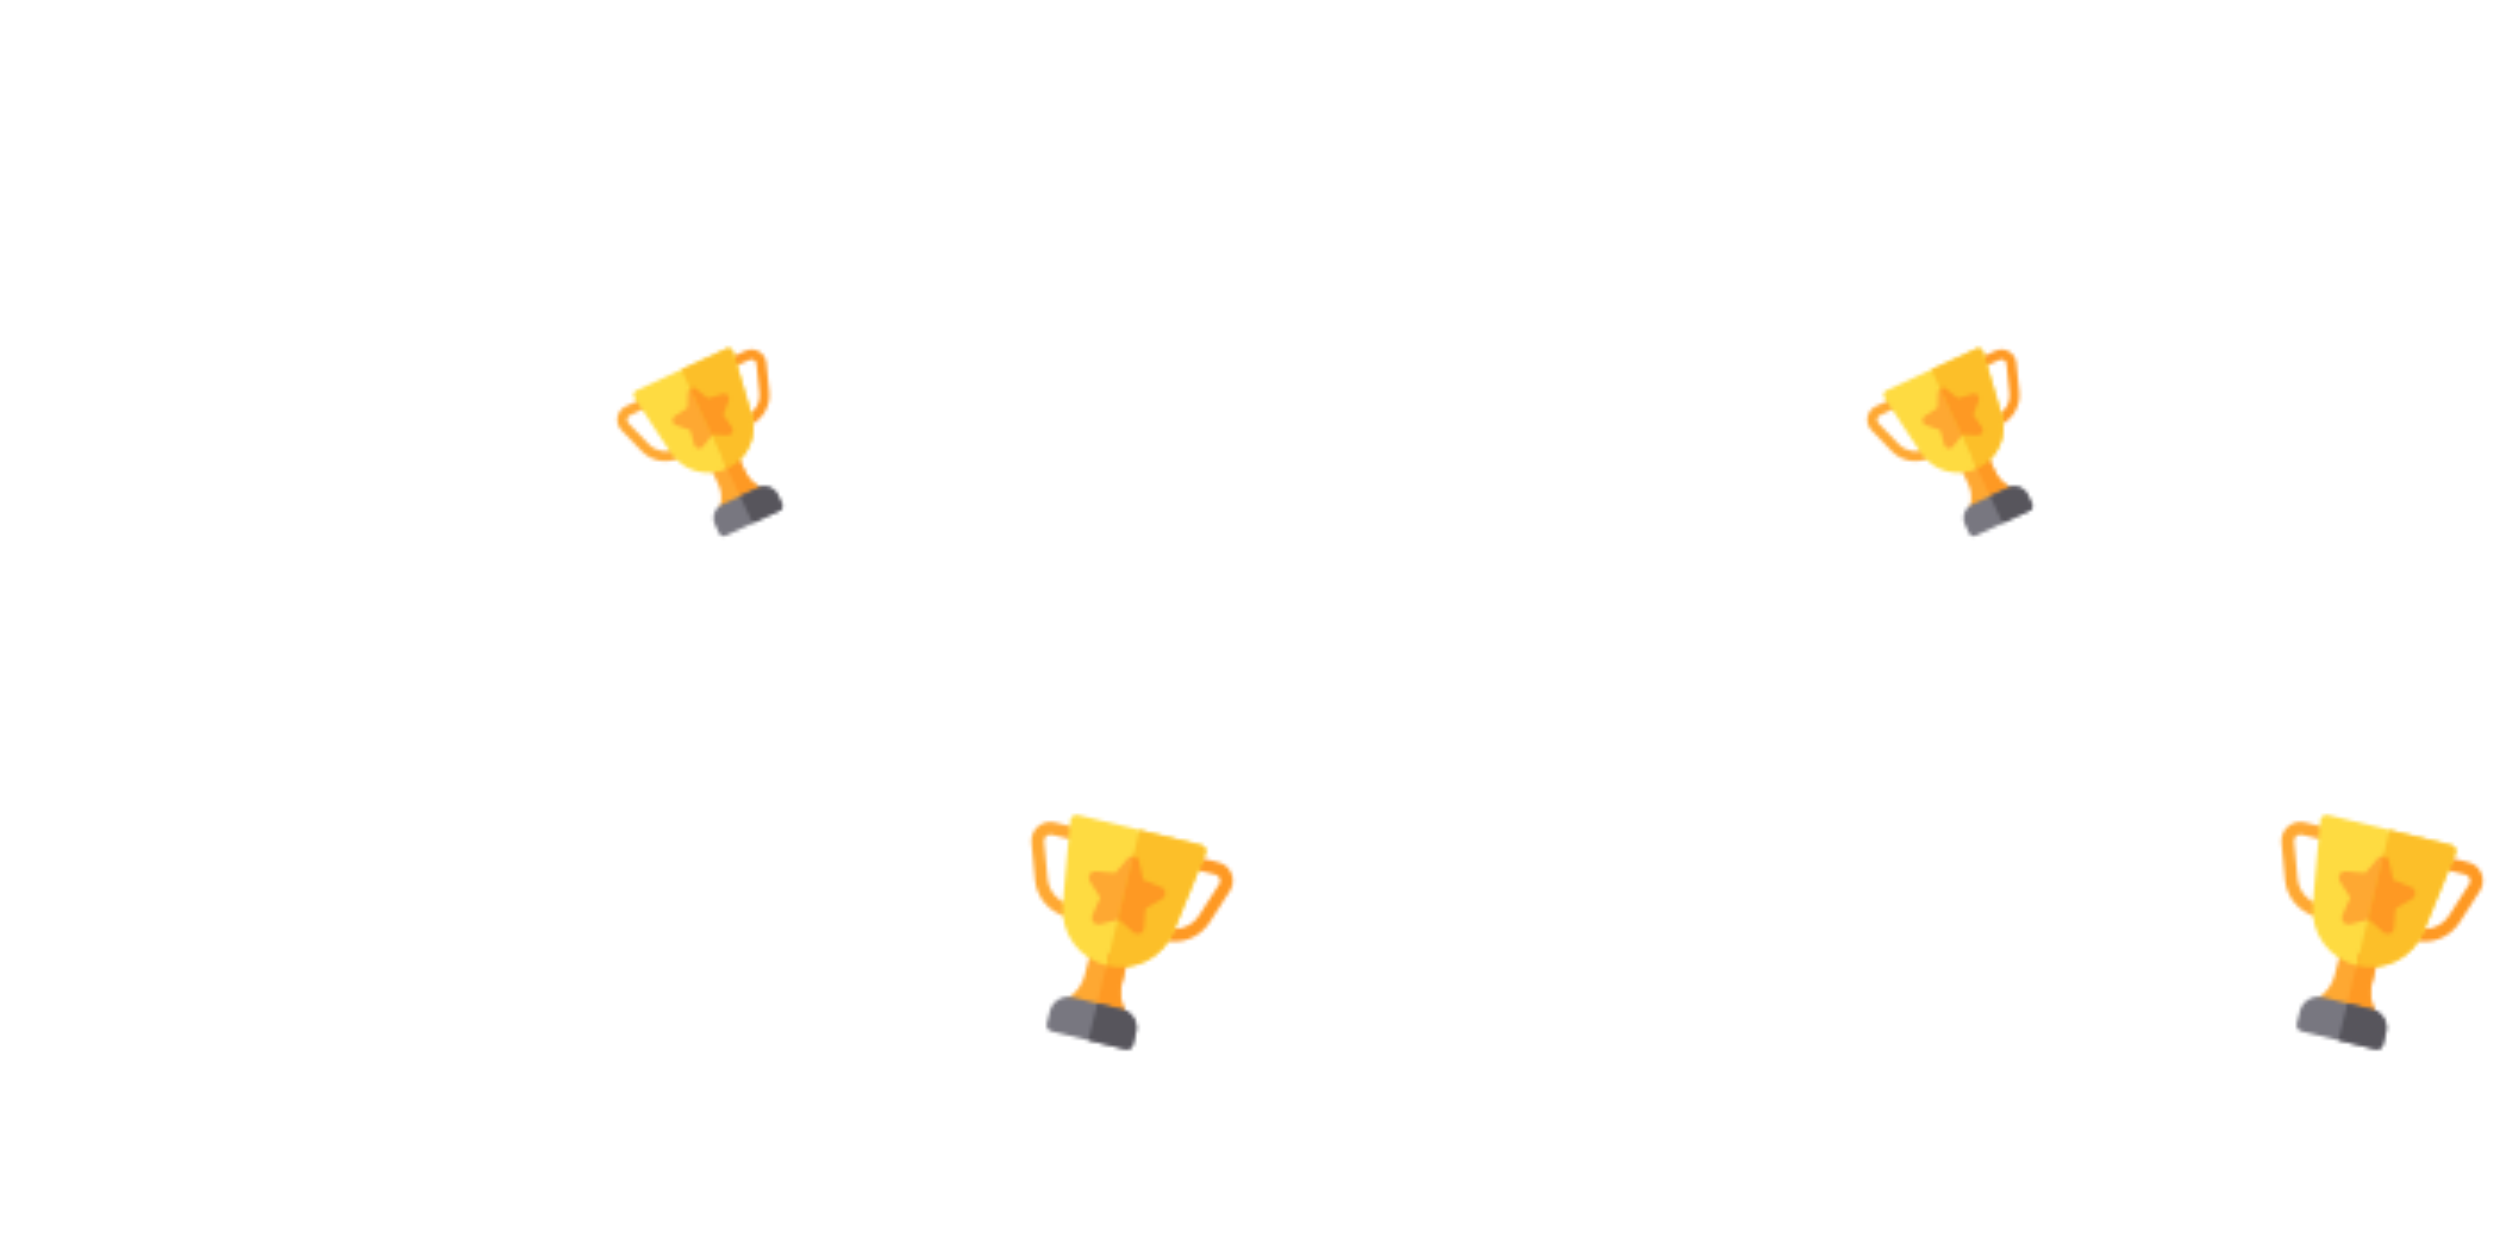 <svg xmlns="http://www.w3.org/2000/svg" xmlns:xlink="http://www.w3.org/1999/xlink" xmlns:fi="http://pattern.flaticon.com/" x="0" y="0" width="700" height="350" viewBox="0 0 700 350"><rect x="0px" y="0px" width="100%" height="100%" opacity="0" fill="#ffffff"/><defs><g transform="matrix(0.084 -0.039 0.039 0.084 169.284 113.466)" id="L1_0"><path d="M374.742,240c-8.291,0-15-6.709-15-15s6.709-15,15-15c29.502,0,55.811-18.735,65.449-46.611  l29.443-85.049c1.055-3.779,0.176-8.584-2.695-12.378C464.097,62.168,459.703,60,454.957,60h-50.215c-8.291,0-15-6.709-15-15  s6.709-15,15-15h50.215c14.268,0,27.363,6.519,35.947,17.9s11.25,25.767,7.324,39.463l-29.678,85.84  C454.722,213.149,417.017,240,374.742,240z" fill="#fe9923"/><g><path d="M137.18,240c-42.275,0-79.98-26.851-93.809-66.797L13.928,88.154   c-4.16-14.487-1.494-28.872,7.09-40.254S42.698,30,56.965,30h50.215c8.291,0,15,6.709,15,15s-6.709,15-15,15H56.965   c-4.746,0-9.141,2.168-11.982,5.962c-2.871,3.794-3.75,8.599-2.461,13.169l29.209,84.258C81.369,191.265,107.678,210,137.18,210   c8.291,0,15,6.709,15,15S145.471,240,137.18,240z" fill="#fea832"/><path d="M326.499,426.499c-16.198-16.5-25.499-40-25.499-62.8V311.1c0-9.901-9.302-17.1-18.9-14.399   c-8.101,2.098-17.098,3.3-26.1,3.3s-17.999-1.201-26.1-3.3C220.302,294,211,301.199,211,311.1v52.599   c0,22.8-9.302,46.3-25.499,62.8c-9.599,9.3-3,25.501,10.499,25.501h120C329.499,452,336.098,435.799,326.499,426.499z" fill="#fea832"/></g><path d="M406,0H106c-9.302,0-16.201,8.101-14.7,17.1l29.4,196.2C130.902,281.4,189.101,330,256,330  c67.5,0,125.098-49.2,135.3-116.7l29.4-196.2C422.201,8.101,415.302,0,406,0z" fill="#fedb41"/><path d="M326.499,426.499c9.599,9.3,3,25.501-10.499,25.501h-60V300c9.001,0,17.999-1.201,26.1-3.3  c9.598-2.7,18.9,4.499,18.9,14.4v52.599C301,386.499,310.302,409.999,326.499,426.499z" fill="#fe9923"/><path d="M338.2,119.399l-45.901-6.899l-20.698-41.4c-2.703-6-9.602-8.699-15.601-7.5  c-4.797,0.601-9.001,2.999-11.1,7.5l-20.702,41.4l-45.901,6.899c-12.297,1.8-17.095,16.8-8.397,25.499l33.3,32.401l-7.8,45.601  c-2.102,12.299,10.803,21.599,21.899,15.899l38.701-20.4l2.402-1.199l40.796,21.599c11.104,5.7,24.001-3.6,21.899-15.899  l-7.8-45.601l33.303-32.401C355.302,136.199,350.501,121.199,338.2,119.399z" fill="#fea832"/><path d="M420.7,17.1l-29.4,196.2C381.098,280.8,323.5,330,256,330V0h150C415.302,0,422.201,8.101,420.7,17.1z  " fill="#fcbf29"/><path d="M346.601,144.899L313.298,177.3l7.8,45.601C323.2,235.2,310.302,244.5,299.199,238.8l-40.797-21.6  L256,218.399V63.6c5.999-1.199,12.898,1.5,15.601,7.5l20.698,41.4l45.901,6.899C350.501,121.199,355.302,136.199,346.601,144.899z" fill="#fe9923"/><path d="M316,422H196c-24.902,0-45,20.099-45,45v30c0,8.399,6.599,15,15,15h180c8.401,0,15-6.601,15-15v-30  C361,442.099,340.902,422,316,422z" fill="#787780"/><path d="M361,467v30c0,8.399-6.599,15-15,15h-90v-90h60C340.902,422,361,442.099,361,467z" fill="#57555c"/></g><g transform="matrix(0.115 0.028 -0.028 0.115 289.656 225.241)" id="L1_1"><path d="M374.742,240c-8.291,0-15-6.709-15-15s6.709-15,15-15c29.502,0,55.811-18.735,65.449-46.611  l29.443-85.049c1.055-3.779,0.176-8.584-2.695-12.378C464.097,62.168,459.703,60,454.957,60h-50.215c-8.291,0-15-6.709-15-15  s6.709-15,15-15h50.215c14.268,0,27.363,6.519,35.947,17.9s11.25,25.767,7.324,39.463l-29.678,85.84  C454.722,213.149,417.017,240,374.742,240z" fill="#fe9923"/><g><path d="M137.18,240c-42.275,0-79.98-26.851-93.809-66.797L13.928,88.154   c-4.16-14.487-1.494-28.872,7.09-40.254S42.698,30,56.965,30h50.215c8.291,0,15,6.709,15,15s-6.709,15-15,15H56.965   c-4.746,0-9.141,2.168-11.982,5.962c-2.871,3.794-3.75,8.599-2.461,13.169l29.209,84.258C81.369,191.265,107.678,210,137.18,210   c8.291,0,15,6.709,15,15S145.471,240,137.18,240z" fill="#fea832"/><path d="M326.499,426.499c-16.198-16.5-25.499-40-25.499-62.8V311.1c0-9.901-9.302-17.1-18.9-14.399   c-8.101,2.098-17.098,3.3-26.1,3.3s-17.999-1.201-26.1-3.3C220.302,294,211,301.199,211,311.1v52.599   c0,22.8-9.302,46.3-25.499,62.8c-9.599,9.3-3,25.501,10.499,25.501h120C329.499,452,336.098,435.799,326.499,426.499z" fill="#fea832"/></g><path d="M406,0H106c-9.302,0-16.201,8.101-14.7,17.1l29.4,196.2C130.902,281.4,189.101,330,256,330  c67.5,0,125.098-49.2,135.3-116.7l29.4-196.2C422.201,8.101,415.302,0,406,0z" fill="#fedb41"/><path d="M326.499,426.499c9.599,9.3,3,25.501-10.499,25.501h-60V300c9.001,0,17.999-1.201,26.1-3.3  c9.598-2.7,18.9,4.499,18.9,14.4v52.599C301,386.499,310.302,409.999,326.499,426.499z" fill="#fe9923"/><path d="M338.2,119.399l-45.901-6.899l-20.698-41.4c-2.703-6-9.602-8.699-15.601-7.5  c-4.797,0.601-9.001,2.999-11.1,7.5l-20.702,41.4l-45.901,6.899c-12.297,1.8-17.095,16.8-8.397,25.499l33.3,32.401l-7.8,45.601  c-2.102,12.299,10.803,21.599,21.899,15.899l38.701-20.4l2.402-1.199l40.796,21.599c11.104,5.7,24.001-3.6,21.899-15.899  l-7.8-45.601l33.303-32.401C355.302,136.199,350.501,121.199,338.2,119.399z" fill="#fea832"/><path d="M420.7,17.1l-29.4,196.2C381.098,280.8,323.5,330,256,330V0h150C415.302,0,422.201,8.101,420.7,17.1z  " fill="#fcbf29"/><path d="M346.601,144.899L313.298,177.3l7.8,45.601C323.2,235.2,310.302,244.5,299.199,238.8l-40.797-21.6  L256,218.399V63.6c5.999-1.199,12.898,1.5,15.601,7.5l20.698,41.4l45.901,6.899C350.501,121.199,355.302,136.199,346.601,144.899z" fill="#fe9923"/><path d="M316,422H196c-24.902,0-45,20.099-45,45v30c0,8.399,6.599,15,15,15h180c8.401,0,15-6.601,15-15v-30  C361,442.099,340.902,422,316,422z" fill="#787780"/><path d="M361,467v30c0,8.399-6.599,15-15,15h-90v-90h60C340.902,422,361,442.099,361,467z" fill="#57555c"/></g></defs><g fi:class="KUsePattern"><pattern id="pattern_L1_0" width="350" height="350" patternUnits="userSpaceOnUse"><use xlink:href="#L1_0" x="-350" y="-350"/><use xlink:href="#L1_0" x="0" y="-350"/><use xlink:href="#L1_0" x="350" y="-350"/><use xlink:href="#L1_0" x="-350" y="0"/><use xlink:href="#L1_0" x="0" y="0"/><use xlink:href="#L1_0" x="350" y="0"/><use xlink:href="#L1_0" x="-350" y="350"/><use xlink:href="#L1_0" x="0" y="350"/><use xlink:href="#L1_0" x="350" y="350"/></pattern><rect x="0" y="0" width="100%" height="100%" fill="url(#pattern_L1_0)"/></g><g fi:class="KUsePattern"><pattern id="pattern_L1_1" width="350" height="350" patternUnits="userSpaceOnUse"><use xlink:href="#L1_1" x="-350" y="-350"/><use xlink:href="#L1_1" x="0" y="-350"/><use xlink:href="#L1_1" x="350" y="-350"/><use xlink:href="#L1_1" x="-350" y="0"/><use xlink:href="#L1_1" x="0" y="0"/><use xlink:href="#L1_1" x="350" y="0"/><use xlink:href="#L1_1" x="-350" y="350"/><use xlink:href="#L1_1" x="0" y="350"/><use xlink:href="#L1_1" x="350" y="350"/></pattern><rect x="0" y="0" width="100%" height="100%" fill="url(#pattern_L1_1)"/></g></svg>